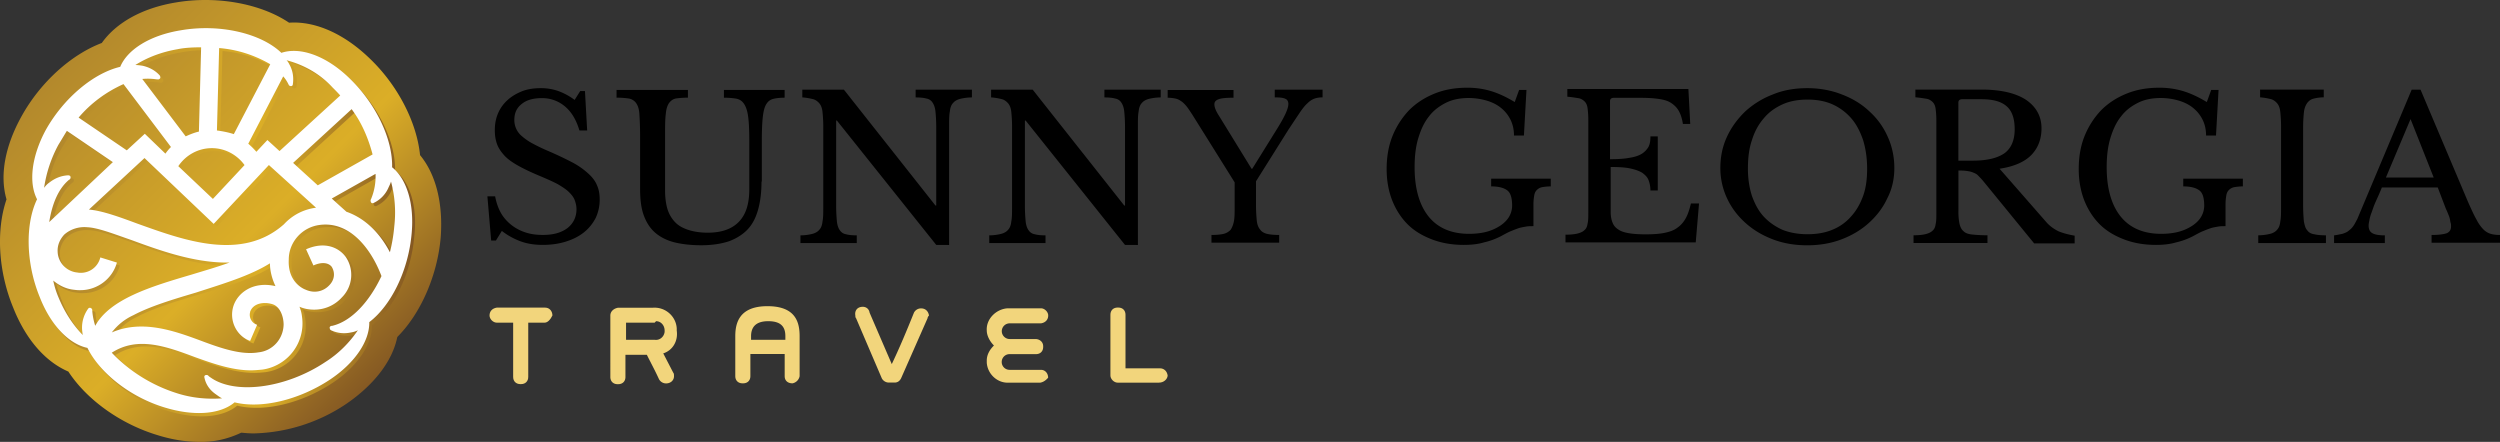 <svg xmlns="http://www.w3.org/2000/svg" xmlns:xlink="http://www.w3.org/1999/xlink" viewBox="0 0 6367.01 1125.4"><rect x="0" y="0" width="6367.01" height="1125.4" fill="#333333" stroke="none"/><defs><style>.cls-1{isolation:isolate;}.cls-2{fill:#f2d57c;}.cls-3{fill:url(#Безымянный_градиент_218);}.cls-4{fill:url(#Безымянный_градиент_218-2);}.cls-5{fill:#fff;}</style><linearGradient id="Безымянный_градиент_218" x1="95.86" y1="5252.15" x2="968.2" y2="4379.81" gradientTransform="matrix(1, 0, 0, -1, 0, 5348.05)" gradientUnits="userSpaceOnUse"><stop offset="0" stop-color="#ad832d"/><stop offset="0.6" stop-color="#dbae27"/><stop offset="1" stop-color="#835723"/></linearGradient><linearGradient id="Безымянный_градиент_218-2" x1="79.58" y1="4777.8" x2="1057.13" y2="4777.8" xlink:href="#Безымянный_градиент_218"/></defs><title>logo big travel</title><g id="Слой_2" data-name="Слой 2"><g id="Layer_1" data-name="Layer 1"><g class="cls-1"><path d="M1241.31,500H1261c2.8,15,7.5,29.1,14.1,41.2s15.9,22.5,26.2,30.9a114.69,114.69,0,0,0,36.6,19.7c14.1,4.7,28.1,6.5,45,6.5,26.2,0,46.8-5.6,62.8-17.8q22.5-18.3,22.5-47.8c0-8.4-1.9-15.9-4.7-23.4s-8.4-14.1-15-20.6-16.9-13.1-28.1-19.7c-12.2-6.5-27.2-13.1-45-20.6-22.5-9.4-40.3-17.8-55.3-26.2s-27.2-16.9-35.6-26.2-15-18.7-18.7-29.1-5.6-21.6-5.6-35.6c0-15.9,2.8-30,8.4-43.1a96.73,96.73,0,0,1,24.4-33.7c10.3-9.4,23.4-16.9,37.5-22.5,15-5.6,30.9-7.5,47.8-7.5a135,135,0,0,1,44,7.5,164.18,164.18,0,0,1,41.2,22.5l14.1-22.5h12.2l5.6,100.3h-19.7c-8.4-28.1-20.6-47.8-37.5-61.8a89.73,89.73,0,0,0-58.1-20.6c-21.6,0-39.3,4.7-51.5,15-13.1,10.3-18.7,23.4-18.7,41.2a52.73,52.73,0,0,0,4.7,21.6,51.67,51.67,0,0,0,14.1,18.7,149.42,149.42,0,0,0,25.3,17.8c10.3,5.6,23.4,12.2,38.4,18.7,26.2,11.2,47.8,21.6,65.6,30.9a195.2,195.2,0,0,1,41.2,29.1c10.3,9.4,17.8,19.7,21.6,30,4.7,10.3,6.5,22.5,6.5,35.6a109.55,109.55,0,0,1-10.3,46.8c-7.5,14.1-16.9,26.2-30,36.6s-28.1,17.8-45.9,23.4-37.5,8.4-59,8.4c-20.6,0-38.4-2.8-54.3-8.4a176,176,0,0,1-49.7-27.2l-15,24.4h-12.2Z"/><path d="M1939.41,462.52c0,26.2-2.8,49.7-8.4,70.3s-14.1,37.5-26.2,50.6-28.1,23.4-47.8,30.9c-19.7,6.5-43.1,10.3-71.2,10.3-26.2,0-49.7-2.8-68.4-7.5s-35.6-13.1-48.7-24.4-22.5-26.2-29.1-44.1-9.4-40.3-9.4-67.5v-134c0-25.3-1-44.1-1.9-58.1-1-13.1-4.7-23.4-11.2-30a28.72,28.72,0,0,0-17.8-8.4,214.55,214.55,0,0,0-29.1-1.9V229H1752v19.7a232.28,232.28,0,0,0-29.1,1.9c-7.5,1-13.1,4.7-17.8,10.3s-8.4,15.9-9.4,29.1c-1.9,13.1-1.9,32.8-1.9,57.2v137.7c0,16.9,1.9,32.8,5.6,45.9a84.25,84.25,0,0,0,18.7,33.7c8.4,9.4,19.7,15.9,33.7,20.6s30.9,7.5,50.6,7.5c35.6,0,61.8-9.4,79.7-28.1s26.2-45.9,26.2-82.4V360.32c0-30-1-52.5-3.7-68.4s-7.5-26.2-14.1-32.8c-4.7-4.7-11.2-7.5-18.7-8.4a210.24,210.24,0,0,0-28.1-1.9v-19.7h154.6v19.7c-11.2,0-20.6,1-28.1,2.8s-13.1,5.6-16.9,11.2c-5.6,7.5-8.4,17.8-10.3,32.8s-2.8,36.6-2.8,64.7v102.1l-.8.1Z"/><path d="M2384.41,623.72l-253-316.7h-1.9v216.5c0,16.9,1,30,1.9,40.3,1,9.4,3.7,17.8,7.5,22.5a22.91,22.91,0,0,0,15.9,10.3c6.5,1.9,15.9,2.8,27.2,2.8v19.7h-143.4v-19.7a127.84,127.84,0,0,0,30-3.7c7.5-1.9,14.1-5.6,17.8-10.3,4.7-4.7,7.5-12.2,8.4-21.6,1.9-9.4,1.9-21.6,1.9-37.5V321.12c0-14.1-1-26.2-1.9-35.6s-3.7-16.9-7.5-21.6-9.4-9.4-15.9-11.2a160.75,160.75,0,0,0-28.1-4.7v-19.7h105.9l233.3,295.2h1.9V323.92c0-16.9-1-30-1.9-39.3-1-10.3-3.7-17.8-7.5-23.4a22.91,22.91,0,0,0-15.9-10.3c-6.5-1.9-15.9-2.8-27.2-2.8v-19.7h143.4v19.7a127.84,127.84,0,0,0-30,3.7c-7.5,1.9-14.1,5.6-17.8,10.3-4.7,4.7-7.5,12.2-8.4,21.6-1.9,9.4-1.9,21.6-1.9,37.5v302.7l-32.8-.2Z"/><path d="M2865.11,623.72l-253-316.7h-1.9v216.5c0,16.9,1,30,1.9,40.3,1,9.4,3.7,17.8,7.5,22.5a22.91,22.91,0,0,0,15.9,10.3c6.5,1.9,15.9,2.8,27.2,2.8v19.7h-143.3v-19.7a127.84,127.84,0,0,0,30-3.7c7.5-1.9,14.1-5.6,17.8-10.3,4.7-4.7,7.5-12.2,8.4-21.6,1.9-9.4,1.9-21.6,1.9-37.5V321.12c0-14.1-1-26.2-1.9-35.6s-3.7-16.9-7.5-21.6-9.4-9.4-15.9-11.2a160.75,160.75,0,0,0-28.1-4.7v-19.7H2630l233.3,295.2h1.9V323.92c0-16.9-1-30-1.9-39.3-1-10.3-3.7-17.8-7.5-23.4a22.91,22.91,0,0,0-15.9-10.3c-6.5-1.9-15.9-2.8-27.2-2.8v-19.7h143.4v19.7a127.84,127.84,0,0,0-30,3.7c-7.5,1.9-14.1,5.6-17.8,10.3-4.7,4.7-7.5,12.2-8.4,21.6-1.9,9.4-1.9,21.6-1.9,37.5v302.7l-32.9-.2Z"/><path d="M3036.61,292c-5.6-8.4-10.3-15.9-15-21.6s-9.4-10.3-14.1-13.1a35.07,35.07,0,0,0-15-6.5,99.84,99.84,0,0,0-18.7-1.9v-19.7h167.7v19.7c-17.8,0-30,1-37.5,3.7s-11.2,6.5-11.2,13.1c0,7.5,3.7,16.9,12.2,30l82.4,134h1.9l60-96.5c11.2-17.8,19.7-32.8,24.4-43.1s7.5-18.7,7.5-25.3-2.8-11.2-7.5-13.1c-5.6-2.8-14.1-3.7-27.2-3.7v-19.7h121.8V248a64.54,64.54,0,0,0-19.7,2.8,48.3,48.3,0,0,0-18.7,12.2c-6.5,5.6-13.1,14.1-20.6,25.3s-16.9,25.3-28.1,42.2l-82.4,131.2v60c0,16.9,1,30,1.9,39.3,1,10.3,3.7,17.8,8.4,23.4,3.7,5.6,10.3,9.4,17.8,11.2s17.8,2.8,30.9,2.8v19.7h-172.4v-19.7c13.1,0,23.4-1,30.9-2.8a36.72,36.72,0,0,0,17.8-10.3c3.7-5.6,6.5-12.2,8.4-21.6s1.9-21.6,1.9-37.5v-61.8Z"/><path d="M3728.21,623.72q-45,0-81.5-14.1c-24.4-9.4-45-21.6-61.8-38.4s-30-37.5-39.3-60.9c-9.4-24.4-14.1-50.6-14.1-79.7,0-30.9,4.7-59,15-84.4a208.24,208.24,0,0,1,42.2-65.6c17.8-17.8,39.3-31.9,64.7-42.2s52.5-15,83.4-15a207.17,207.17,0,0,1,60,8.4c18.7,5.6,39.3,15,60.9,28.1l11.2-30.9h18.7l-6.5,116.2h-25.3c0-16.9-3.7-30.9-10.3-43.1s-15-21.6-26.2-30c-10.3-7.5-22.5-13.1-36.6-16.9a165.37,165.37,0,0,0-42.2-5.6c-21.6,0-41.2,3.7-58.1,12.2s-31.9,19.7-43.1,34.7c-12.2,15-20.6,33.7-27.2,55.3s-9.4,46.8-9.4,74c0,54.3,12.2,96.5,35.6,125.6s58.1,44.1,103.1,44.1c16.9,0,32.8-1.9,45.9-5.6A119.38,119.38,0,0,0,3822,574c9.4-6.5,16.9-14.1,21.6-22.5a56.22,56.22,0,0,0,7.5-27.2c0-19.7-3.7-32.8-12.2-39.3s-21.6-10.3-41.2-10.3V455h151.8v19.7a137.4,137.4,0,0,0-21.6,1.9,26.25,26.25,0,0,0-14.1,7.5c-3.7,3.7-5.6,8.4-6.5,14.1a124.41,124.41,0,0,0-1.9,21.6V576c-6.5,0-13.1,0-18.7,1s-11.2,1.9-17.8,3.7c-5.6,1.9-13.1,4.7-19.7,7.5-7.5,2.8-15.9,7.5-26.2,13.1a180.46,180.46,0,0,1-43.1,15.9C3764.71,621.82,3746.91,623.72,3728.21,623.72Z"/><path d="M4102.11,405.42c18.7,0,35.6-1,48.7-3.7,13.1-1.9,23.4-5.6,30.9-10.3a51,51,0,0,0,16.9-17.8c3.7-7.5,4.7-15.9,4.7-26.2H4222v137.7h-18.7a73,73,0,0,0-4.7-26.2c-2.8-7.5-8.4-13.1-15.9-18.7-7.5-4.7-17.8-8.4-30.9-11.2s-29.1-3.7-49.7-3.7v114.3c0,11.2,1.9,20.6,4.7,27.2,2.8,7.5,7.5,13.1,15,17.8,6.5,4.7,15.9,7.5,27.2,9.4s25.3,2.8,42.2,2.8c18.7,0,34.7-1,47.8-3.7s24.4-6.5,32.8-13.1c8.4-5.6,15.9-14.1,21.6-24.4s9.4-22.5,13.1-37.5h20.6l-8.4,99.3H3987v-19.7c12.2,0,22.5-1,30-2.8s14.1-4.7,17.8-8.4c4.7-3.7,7.5-9.4,8.4-16.9,1.9-7.5,1.9-16.9,1.9-29.1V304.42a232.28,232.28,0,0,0-1.9-29.1c-1-7.5-3.7-13.1-7.5-16.9s-9.4-7.5-15.9-8.4-15.9-2.8-28.1-3.7v-19.7H4300l4.7,89H4286c-1.9-13.1-5.6-24.4-10.3-32.8s-11.2-15-19.7-20.6-18.7-8.4-31.9-10.3-28.1-2.8-46.8-2.8h-67.5c-5.6,0-9.4,2.8-9.4,8.4v148.1l1.7-.2Z"/><path d="M4603.41,224.52c30.9,0,60.9,5.6,87.1,15.9,27.2,10.3,50.6,24.4,70.3,43.1a189.51,189.51,0,0,1,46.8,64.7c11.2,24.4,16.9,51.5,16.9,79.7,0,27.2-5.6,53.4-17.8,76.8-11.2,24.4-27.2,45-46.8,62.8s-43.1,31.9-70.3,42.2-56.2,15-87.1,15-60-4.7-87.1-15-50.6-24.4-70.3-42.2-35.6-38.4-46.8-62.8a181.11,181.11,0,0,1-16.9-76.8c0-29.1,5.6-55.3,16.9-79.7s27.2-45.9,46.8-64.7a221.58,221.58,0,0,1,70.3-43.1C4542.51,229.22,4571.51,224.52,4603.41,224.52Zm0,372c23.4,0,45-3.7,62.8-11.2a123.61,123.61,0,0,0,47.8-33.7c13.1-14.1,23.4-31.9,30.9-52.5s10.3-44.1,10.3-69.3c0-27.2-3.7-51.5-10.3-73.1-7.5-21.6-16.9-40.3-30-55.3a138.69,138.69,0,0,0-47.8-35.6c-18.7-8.4-40.3-12.2-63.7-12.2s-45,3.7-63.7,12.2-34.7,19.7-47.8,35.6c-13.1,15-23.4,33.7-30,55.3-7.5,21.6-10.3,45.9-10.3,73.1,0,25.3,3.7,48.7,10.3,69.3,7.5,20.6,16.9,38.4,30,52.5s29.1,25.3,47.8,33.7C4558.41,592.72,4579.91,596.52,4603.41,596.52Z"/><path d="M5199.31,326.62q0,40.8-25.3,67.5c-16.9,17.8-44,30-81.5,35.6l118.1,134.9c9.4,11.2,20.6,18.7,31.9,24.4,11.2,4.7,25.3,8.4,41.2,11.2v19.7h-103.1l-130.2-159.3c-4.7-5.6-9.4-10.3-13.1-14.1s-8.4-5.6-13.1-7.5-9.4-2.8-15.9-3.7-13.1-1-20.6-1v105a149.51,149.51,0,0,0,2.8,30.9c1.9,7.5,4.7,14.1,10.3,18.7q7.05,7.05,22.5,8.4a382,382,0,0,0,38.4,1.9v19.7h-188.3v-19.7c12.2,0,22.5-1,30-2.8s14.1-4.7,17.8-8.4c4.7-3.7,7.5-9.4,8.4-16.9,1.9-7.5,1.9-16.9,1.9-29.1V305.92a232.28,232.28,0,0,0-1.9-29.1c-1-7.5-3.7-13.1-7.5-16.9s-9.4-7.5-15.9-8.4-15.9-2.8-28.1-3.7v-19.7h167.6c48.7,0,87.1,8.4,114.3,26.2C5186.21,272.32,5199.31,296.72,5199.31,326.62Zm-211.7,82.5h37.5c35.6,0,61.8-6.5,79.7-18.7,16.9-12.2,26.2-32.8,26.2-60.9,0-27.2-6.5-46.8-20.6-59s-34.7-17.8-64.7-17.8H4997c-5.6,0-9.4,2.8-9.4,8.4v148Z"/><path d="M5490.81,623.72q-45,0-81.5-14.1c-24.4-9.4-45-21.6-61.8-38.4s-30-37.5-39.3-60.9c-9.4-24.4-14.1-50.6-14.1-79.7,0-30.9,4.7-59,15-84.4a208.24,208.24,0,0,1,42.2-65.6c17.8-17.8,39.3-31.9,64.7-42.2s52.5-15,83.4-15a207.17,207.17,0,0,1,60,8.4c18.7,5.6,39.3,15,60.9,28.1l11.2-30.9h18.7l-6.5,116.2h-25.3c0-16.9-3.7-30.9-10.3-43.1s-15-21.6-26.2-30c-10.3-7.5-22.5-13.1-36.6-16.9a165.37,165.37,0,0,0-42.2-5.6c-21.6,0-41.2,3.7-58.1,12.2s-31.9,19.7-43.1,34.7c-12.2,15-20.6,33.7-27.2,55.3s-9.4,46.8-9.4,74c0,54.3,12.2,96.5,35.6,125.6s58.1,44.1,103.1,44.1c16.9,0,32.8-1.9,45.9-5.6a119.38,119.38,0,0,0,34.7-15.9c9.4-6.5,16.9-14.1,21.6-22.5a56.52,56.52,0,0,0,7.5-27.2c0-19.7-3.7-32.8-12.2-39.3s-21.6-10.3-41.2-10.3V455h151.8v19.7a137.4,137.4,0,0,0-21.6,1.9,26.25,26.25,0,0,0-14.1,7.5c-3.7,3.7-5.6,8.4-6.5,14.1a124.41,124.41,0,0,0-1.9,21.6V576c-6.5,0-13.1,0-18.7,1s-11.2,1.9-17.8,3.7c-5.6,1.9-13.1,4.7-19.7,7.5-7.5,2.8-15.9,7.5-26.2,13.1a180.46,180.46,0,0,1-43.1,15.9C5527.31,621.82,5509.51,623.72,5490.81,623.72Z"/><path d="M5865.61,523.42c0,16.9,1,30,1.9,40.3,1.9,9.4,3.7,17.8,8.4,22.5,3.7,5.6,10.3,9.4,17.8,10.3,7.5,1.9,17.8,2.8,30,2.8V619h-172.4v-19.7a127.84,127.84,0,0,0,30-3.7c7.5-1.8,14.1-5.6,17.8-10.3,4.7-4.7,7.5-12.2,8.4-21.6,1.9-9.4,1.9-21.6,1.9-37.5V321c0-14.1-1-26.2-1.9-35.6s-3.7-16.9-7.5-21.6-9.4-9.4-15.9-11.2a160.75,160.75,0,0,0-28.1-4.7v-19.7h162.1v19.7a103.51,103.51,0,0,0-27.2,3.7c-6.6,1.8-12.2,6.5-15.9,12.2s-6.5,13.1-7.5,23.4a362.31,362.31,0,0,0-1.9,37.5v198.7Z"/><path d="M6208.51,477.52h-142.4c-5.6,14.1-11.2,26.2-15.9,36.6s-7.5,19.7-10.3,27.2a106.35,106.35,0,0,0-5.6,19.7c-1,5.6-1.9,9.4-1.9,13.1,0,9.4,2.8,15.9,9.4,19.7s16.9,5.6,31.9,5.6v19.7h-129.3v-19.7c8.4-1,15-2.8,20.6-3.7,5.6-1.9,11.2-3.7,15.9-7.5s8.4-6.5,12.2-12.2c3.7-4.7,6.5-11.2,10.3-17.8l138.7-329.9h22.5l120.9,285.8c8.4,18.7,15,33.7,21.6,45a98.39,98.39,0,0,0,17.8,25.3,43.18,43.18,0,0,0,18.7,11.2c6.5,1.9,14.1,2.8,23.4,2.8v19.7h-174.3v-19.7c18.7,0,31.9-1.9,39.3-4.7,7.5-3.7,10.3-9.4,10.3-16.9,0-3.7,0-6.5-1-9.4s-1-5.6-1.9-9.4a61.18,61.18,0,0,0-3.7-11.2c-1.9-4.7-3.7-9.4-6.5-15Zm-132.1-25.3h121.8l-59-149Z"/></g><path class="cls-2" d="M1387.27,821.72h-41.93V960c0,10.87-7.19,18.25-18.25,18.25h-1.95c-10.87,0-18.24-7.18-18.24-18.25V821.72H1265c-9.12,0-18.25-9.13-18.25-18.25,0-10.87,7.18-18.25,18.25-20h123.67c10.87,0,18.25,9.13,18.25,20C1401.64,814.34,1394.45,821.72,1387.27,821.72Z"/><path class="cls-2" d="M1689.16,900l25.44,49.12c1.94,1.94,1.94,5.43,1.94,9.12,0,10.87-9.13,18.25-20,18.25a20.39,20.39,0,0,1-18.25-10.87c-10.87-23.69-20-40-30.87-61.93h-54.55v56.49c0,10.88-7.19,18.25-18.25,18.25h-1.94c-10.87,0-18.25-7.18-18.25-18.25V803.66c0-10.87,9.12-18.25,20-20h89.12c30.87-1.94,58.24,21.74,60,52.8v5.44C1727.41,868.9,1712.85,892.58,1689.16,900Zm-21.93-78.24h-72.81V865.4h72.81c12.61,1.94,23.68-7.18,25.43-20v-3.68c0-12.62-9.13-23.69-21.75-23.69Z"/><path class="cls-2" d="M2018.43,976.26h0c-12.62,0-20-7.19-20-18.25v-56.5h-87.36V958c0,10.87-7.18,18.25-18.25,18.25h-1.94c-10.87,0-18.25-7.19-18.25-18.25V856.08c0-34.56,10.87-76.3,81.93-76.3s81.93,40,81.93,76.3V958A23,23,0,0,1,2018.43,976.26Zm-18.25-120c0-23.69-10.87-38.25-43.68-38.25s-43.68,16.31-43.68,38.25v9.12h87.36v-9.12Z"/><path class="cls-2" d="M2362.26,810.65l-67.37,152.79c-3.69,7.19-9.12,10.88-16.31,10.88H2264a20.38,20.38,0,0,1-18.25-10.88l-65.42-152.79c-1.95-1.94-1.95-5.43-1.95-7.18-1.94-10.87,3.69-20,14.57-21.74,10.87-2,20,3.68,21.74,14.56l56.5,131c20-41.93,38.24-85.61,56.49-131A20.16,20.16,0,0,1,2346,785.41c10.87,0,18.25,7.19,20,18.25C2364,805.22,2362.26,808.91,2362.26,810.65Z"/><path class="cls-2" d="M2649.59,974.51h-80c-29.12,1.94-54.55-21.74-56.49-50.87v-5.43c0-14.56,7.18-27.38,18.25-38.25-10.87-10.87-18.25-25.43-18.25-38.24-1.94-29.13,23.68-54.56,52.81-56.5h85.42c9.12,0,18.25,9.12,18.25,18.25,0,10.87-7.19,18.25-18.25,20h-80a20.22,20.22,0,0,0-20,20h0a20.22,20.22,0,0,0,20,20h65.43c10.87,0,20,7.18,20,18.25v1.94c0,10.87-7.18,18.25-18.25,18.25h-67.36a20,20,0,1,0,0,40h80c10.88,0,18.25,9.13,18.25,20C2667.84,963.64,2660.66,972.57,2649.59,974.51Z"/><path class="cls-2" d="M2951.68,974.51H2846.26c-9.13,0-18.25-9.12-18.25-18.25V801.53c0-10.87,7.18-18.25,18.25-18.25h1.94c10.87,0,18.25,7.18,18.25,18.25V938h87.36c10.88,0,18.25,7.18,20,18.25-.39,9.13-9.51,18.25-22.13,18.25Z"/><path class="cls-3" d="M1069.81,395.12c-8.4-83.4-56.2-177.1-127.5-245.5-65.6-63.7-139.6-96.5-206.1-91.8-72.2-48.7-184.6-69.3-288.6-51.5-85.3,14.1-151.8,51.5-188.3,103.1-78.7,30-156.5,100.3-204.3,186.5-42.2,75.9-56.2,150.9-38.4,211.8-27.2,79.7-20.6,184.6,16.9,275.5,31.9,80.6,81.5,137.7,140.6,163.1,45.9,70.3,130.2,132.1,224.9,161.2,35.6,11.2,71.2,17.8,108.7,17.8,37.5,1,73.1-7.5,106.8-23.4,10.3,1,21.6,1.9,31.9,1.9a439.9,439.9,0,0,0,235.2-75c71.2-48.7,118.1-109.6,130.2-170.5,59-59,102.1-155.6,110.6-253.9C1128.81,517.82,1110.11,443.82,1069.81,395.12Z"/><path class="cls-4" d="M1006.11,434.42c1.9-69.3-39.3-159.3-106.8-224.9-60.9-60-128.4-82.4-175.2-66.5-51.5-49.7-156.5-75-257.7-57.2-78.7,13.1-134.9,49.7-152.7,92.8-67.5,15.9-143.4,78.7-189.3,160.2-39.3,70.3-45.9,136.8-23.4,177.1-30,61.8-29.1,161.2,6.5,248.3,30,75,76.8,121.8,121.8,130.2,30,61.8,106.8,124.6,196.8,151.8,76.8,23.4,142.4,16.9,178-13.1,67.5,16.9,163.1-5.6,241.8-57.2,66.5-44.1,102.1-100.3,101.2-147.1,55.3-42.2,99.3-130.2,107.8-224.9C1064.21,525.32,1043.51,462.62,1006.11,434.42Zm6.5,149c-1.9,22.5-6.5,44.1-11.2,66.5-30-57.2-70.3-89-110.6-103.1l-37.5-33.7,110.6-62.8a149.61,149.61,0,0,1-11.2,63.7l-1,1.9a8.73,8.73,0,0,0,1.9,8.4,5.6,5.6,0,0,0,5.6,0,77,77,0,0,0,36.6-36.6c2.8-5.6,5.6-11.2,6.5-17.8,11.3,35.8,14.1,75.1,10.3,113.5Zm-316.7,93.7c0,19.7,5.6,39.3,14.1,58.1-57.2-13.1-95.6,16.9-106.8,49.7-12.2,36.6,6.5,76.8,42.2,89.9l17.8-41.2c-13.1-3.7-21.6-18.7-17.8-31.9v-1c7.5-21.6,33.7-26.2,56.2-19.7,19.7,5.6,29.1,30.9,29.1,52.5-1,36.6-28.1,66.5-63.7,70.3-44,7.5-95.6-10.3-148.1-30-70.3-26.2-149.9-53.4-225.8-20.6a139,139,0,0,1,55.3-45.9c42.2-22.5,101.2-40.3,158.3-57.2C575,730.52,645.31,709.92,695.91,677.12Zm35.6-99.3h0c-107.8,93.7-254.9,41.2-373.9-1.9-47.8-17.8-89.9-32.8-122.7-35.6l141.5-131.2,176.2,167.7,140.6-149,120,108.7C782.11,541.32,753.11,555.32,731.51,577.82Zm-183.7-193c32.8,0,63.7,15.9,83.4,43.1l-80.6,86.2-88.1-83.4C482.31,401.62,514.11,384.82,547.81,384.82Zm13.2-45,5.6-209.9c45.9,3.7,89.9,17.8,130.2,41.2l-92.8,178a263.77,263.77,0,0,0-43-9.3Zm193.9,83.4,149-136.8c25.3,33.7,42.2,73.1,53.4,115.3l-140.6,78.7Zm100.3-194c7.5,7.5,13.1,13.1,19.7,20.6l-154.6,141.5-30.9-28.1-27.2,30a200.31,200.31,0,0,0-20.6-20.6l89-171.5a87.75,87.75,0,0,1,13.1,19.7l1,1.9c1.9,2.8,5.6,2.8,8.4,1,1-1,1.9-1.9,1.9-2.8,2.8-17.8,0-35.6-8.4-50.6-1.9-3.7-3.7-7.5-7.5-11.2,44.9,13.9,85.2,37.3,116.1,70.1ZM519.71,128l-5.6,215.5c-12.2,2.8-23.4,7.5-33.7,12.2l-110.6-146.2a152,152,0,0,1,36.6,1h1.9c2.8,1,6.5-1,7.5-3.7a11.14,11.14,0,0,0-1-5.6c-11.2-13.1-27.2-21.6-44-25.3-6.5-1-12.2-1.9-18.7-1.9,32.8-20.6,69.3-33.7,107.8-40.3a303.4,303.4,0,0,1,59.8-5.7ZM323,222.62l120.9,160.2a121.5,121.5,0,0,0-14.1,16.9l-52.5-50.6-46.8,42.2-121.8-83.4A283.28,283.28,0,0,1,323,222.62Zm-165.9,154.7c7.5-12.2,14.1-23.4,22.5-35.6l117.1,79.7-163.1,151.8c7.5-46.8,23.4-85.3,50.6-107.8l1.9-1a7,7,0,0,0,1-8.4,7.71,7.71,0,0,0-5.6-1.9c-17.8,1-33.7,7.5-47.8,18.7a39.54,39.54,0,0,0-12.2,13.1c3.7-38.3,15.9-74.9,35.6-108.6Zm0,387c-5.6-13.1-10.3-28.1-14.1-42.2,15.9,13.1,33.7,21.6,53.4,23.4a85,85,0,0,0,15.9,1c43.1,0,81.5-29.1,92.8-70.3L262,663.12c-6.5,26.2-31.9,42.2-59,38.4-27.2-2.8-48.7-25.3-50.6-52.5-1-16.9,5.6-31.9,16.9-44.1,15.9-14.1,36.6-20.6,58.1-18.7,27.2,1,67.5,16.9,113.4,32.8,73.1,27.2,159.3,58.1,244.6,58.1h7.5c-30.9,11.2-63.7,20.6-97.4,30.9-102.1,30-207.1,61.8-244.6,130.2a172,172,0,0,1-7.5-37.5v-1.9a6.32,6.32,0,0,0-6.5-6.5,4.79,4.79,0,0,0-3.7,1.9,82,82,0,0,0-15.9,48.7c0,6.5,1,12.2,1.9,18.7-27.4-28-49-60.8-62.1-97.3Zm697.2,72.1h-1.9c-2.8,1-5.6,2.8-3.7,7.5,0,1.9,1.9,2.8,2.8,3.7a78.3,78.3,0,0,0,50.6,5.6c6.5-1,11.2-2.8,17.8-5.6-21.6,31.9-49.7,60-81.5,80.6-102.1,68.4-235.2,85.3-297,36.6l-1.9-1.9c-1.9-1.9-6.5-1.9-8.4,0-1,1-1.9,2.8-1,5.6,3.7,16.9,14.1,31.9,28.1,42.2,5.6,3.7,10.3,7.5,15.9,10.3-38.4,3.7-77.8-1-115.3-13.1A393.08,393.08,0,0,1,293,904.82c65.6-42.2,136.8-16.9,211.8,11.2,46.8,16.9,95.6,33.7,142.4,33.7,9.4,0,19.7-1,29.1-1.9a118.72,118.72,0,0,0,101.2-134.9,87.43,87.43,0,0,0-6.5-25.3c12.2,5.6,25.3,7.5,37.5,7.5,27.2,0,52.5-10.3,70.3-30A81.15,81.15,0,0,0,889.11,662c-16.9-23.4-52.5-41.2-101.2-19.7l18.7,41.2c20.6-9.4,38.4-7.5,46.8,3.7,9.4,15.9,6.5,33.7-6.5,46.8-16.9,16.9-41.2,20.6-60.9,10.3-10.3-3.7-45.9-22.5-43.1-76.8,0-44.1,33.7-82.4,78.7-88.1,78.7-11.2,133.1,60,159.3,129.3-32,67.8-77.9,116.5-126.6,127.7Z"/><path class="cls-5" d="M998.61,426c1.9-69.3-39.3-159.3-106.8-224.9-60.9-60-128.4-82.4-175.2-66.5-51.5-49.7-157.4-75-257.7-57.2-78.7,13.1-134.9,49.7-152.7,92.8-67.5,15.9-143.4,78.7-189.3,160.2-37.5,69.3-44,135.9-22.5,177.1-30,61.8-29.1,161.2,6.5,248.3,29.1,75,76.8,120.9,121.8,130.2,30,61.8,106.8,124.6,196.8,151.8,76.8,23.4,142.4,16.9,178-13.1,67.5,16.9,163.1-5.6,241.8-57.2,66.5-44.1,102.1-100.3,101.2-147.1,55.3-42.2,99.3-130.2,107.8-224.9C1055.71,517.82,1035.11,455.12,998.61,426Zm5.6,149.9a414.26,414.26,0,0,1-11.2,66.5c-30-57.2-70.3-89-110.6-103.1l-37.5-33.7,111.5-62.8a149.61,149.61,0,0,1-11.2,63.7l-1,1.9a8.73,8.73,0,0,0,1.9,8.4,5.6,5.6,0,0,0,5.6,0,77,77,0,0,0,36.6-36.6c2.8-6.5,5.6-11.2,7.5-17.8A304.58,304.58,0,0,1,1004.21,575.92Zm-316.7,94.7c0,19.7,5.6,40.3,14.1,58.1-57.2-13.1-95.6,16.9-106.8,49.7-12.2,36.6,6.5,76.8,42.2,89.9l17.8-41.2c-13.1-3.7-21.6-18.7-17.8-31.9v-1c7.5-21.6,33.7-26.2,56.2-19.7,19.7,5.6,29.1,30.9,29.1,52.5-1,36.6-28.1,66.5-63.7,70.3-44,7.5-95.6-10.3-148.1-30-70.3-26.2-149.9-53.4-225.8-20.6a144.38,144.38,0,0,1,55.3-44.1c42.2-22.5,101.2-40.3,158.3-57.2C567.51,723,636.91,702.42,687.51,670.62Zm35.6-99.4h0c-107.8,95.6-255.8,40.3-373.9-1.9-47.8-17.8-89.9-32.8-122.7-35.6L368,402.52l176.2,167.7,140.6-149.9,120,108.7a133.26,133.26,0,0,0-81.7,42.2Zm-183.7-193.9c32.8,0,63.7,15.9,83.4,43.1l-80.6,86.2-88.1-83.4C473.81,394.12,505.71,377.32,539.41,377.32Zm13.1-45,5.6-209.9c45.9,3.7,89.9,17.8,130.2,41.2l-92.8,178C581.61,337,566.61,334.22,552.51,332.32Zm194,82.5,149-136.8c25.3,33.7,42.2,73.1,53.4,115.3L809.31,472Zm100.3-192.2c7.5,7.5,13.1,13.1,19.7,20.6l-154.6,141.5L681,356.62l-28.1,30a200.31,200.31,0,0,0-20.6-20.6l89-171.5a87.75,87.75,0,0,1,13.1,19.7l1,1.9c1,2.8,5.6,3.7,7.5,2.8s2.8-1.9,2.8-3.7c2.8-17.8,0-35.6-8.4-50.6-1.9-3.7-3.7-7.5-7.5-11.2,45.8,12.1,86,35.5,117,69.2Zm-334.6-102.1-5.6,214.6c-12.2,2.8-23.4,7.5-33.7,12.2l-110.6-146.2a152,152,0,0,1,36.6,1h1.9c2.8,1,6.5-1,7.5-3.7a11.14,11.14,0,0,0-1-5.6c-11.2-13.1-27.2-21.6-44-25.3-6.5-1-12.2-1.9-18.7-1.9,32.8-20.6,69.3-33.7,107.8-40.3C470.11,121.52,491.61,120.52,512.21,120.52Zm-197.7,93.7,120.9,160.2a121.5,121.5,0,0,0-14.1,16.9l-52.5-50.6-45.9,42.2-122.7-83.4C231.11,262.92,270.51,233.92,314.51,214.22Zm-165.8,154.6c7.5-12.2,14.1-23.4,21.6-35.6l117.1,79.7-162.1,152.7c7.5-46.8,23.4-85.3,50.6-107.8l1.9-1a7,7,0,0,0,1-8.4,7.71,7.71,0,0,0-5.6-1.9c-17.8,1-33.7,7.5-47.8,18.7-5.6,3.7-9.4,8.4-13.1,13.1a330.39,330.39,0,0,1,36.4-109.5Zm0,388a219.64,219.64,0,0,1-13.1-42.2c15.9,13.1,33.7,21.6,53.4,23.4a85,85,0,0,0,15.9,1c43.1,0,81.5-29.1,92.8-70.3l-42.2-13.1a51.1,51.1,0,0,1-59,38.4c-27.2-2.8-48.7-25.3-49.7-52.5-1-16.9,5.6-31.9,16.9-44.1,15.9-14.1,37.5-20.6,58.1-18.7,27.2,1,67.5,16.9,113.4,32.8,71.2,26.2,157.4,57.2,241.8,57.2h7.5c-30.9,11.2-63.7,20.6-97.4,30.9-102.1,30-207.1,61.8-244.6,130.2a172,172,0,0,1-7.5-37.5v-1.9a6.32,6.32,0,0,0-6.5-6.5,4.79,4.79,0,0,0-3.7,1.9,82,82,0,0,0-15.9,48.7c0,6.5,1,12.2,1.9,18.7-26.5-27.1-47.1-59.9-62.1-96.4Zm697.1,73.1h-1.9c-2.8,1-5.6,2.8-3.7,7.5,0,1.9,1.9,2.8,2.8,3.7a78.3,78.3,0,0,0,50.6,5.6,58.77,58.77,0,0,0,17.8-5.6c-21.6,31.9-49.7,60-82.4,80.6-102.1,68.4-235.2,85.3-297,36.6l-1.9-1.9c-1.9-1.9-6.5-1.9-8.4,0-1,1-1.9,2.8-1,5.6,3.7,17.8,14.1,31.9,29.1,42.2,5.6,3.7,10.3,7.5,15.9,10.3-38.4,2.8-77.8-1-115.3-13.1a393.08,393.08,0,0,1-165.8-103.1c65.6-42.2,136.8-16.9,211.8,11.2,46.8,16.9,95.6,33.7,142.4,33.7,9.4,0,19.7-1,29.1-1.9a118.72,118.72,0,0,0,101.2-134.9,87.43,87.43,0,0,0-6.5-25.3c12.2,5.6,25.3,7.5,37.5,7.5a94.18,94.18,0,0,0,70.3-30.9,81.15,81.15,0,0,0,10.3-103.1c-16.9-23.4-52.5-41.2-101.2-19.7l18.7,41.2c20.6-9.4,38.4-7.5,46.8,3.7,9.4,15.9,6.5,33.7-6.5,46.8-15.9,16.9-39.3,20.6-60,11.2-10.3-3.7-45.9-22.5-43.1-76.8,0-44.1,33.7-82.4,78.7-88.1,76.8-10.3,131.2,60.9,157.4,130.2-31,65.9-76.9,115.5-125.7,126.8Z"/></g></g></svg>